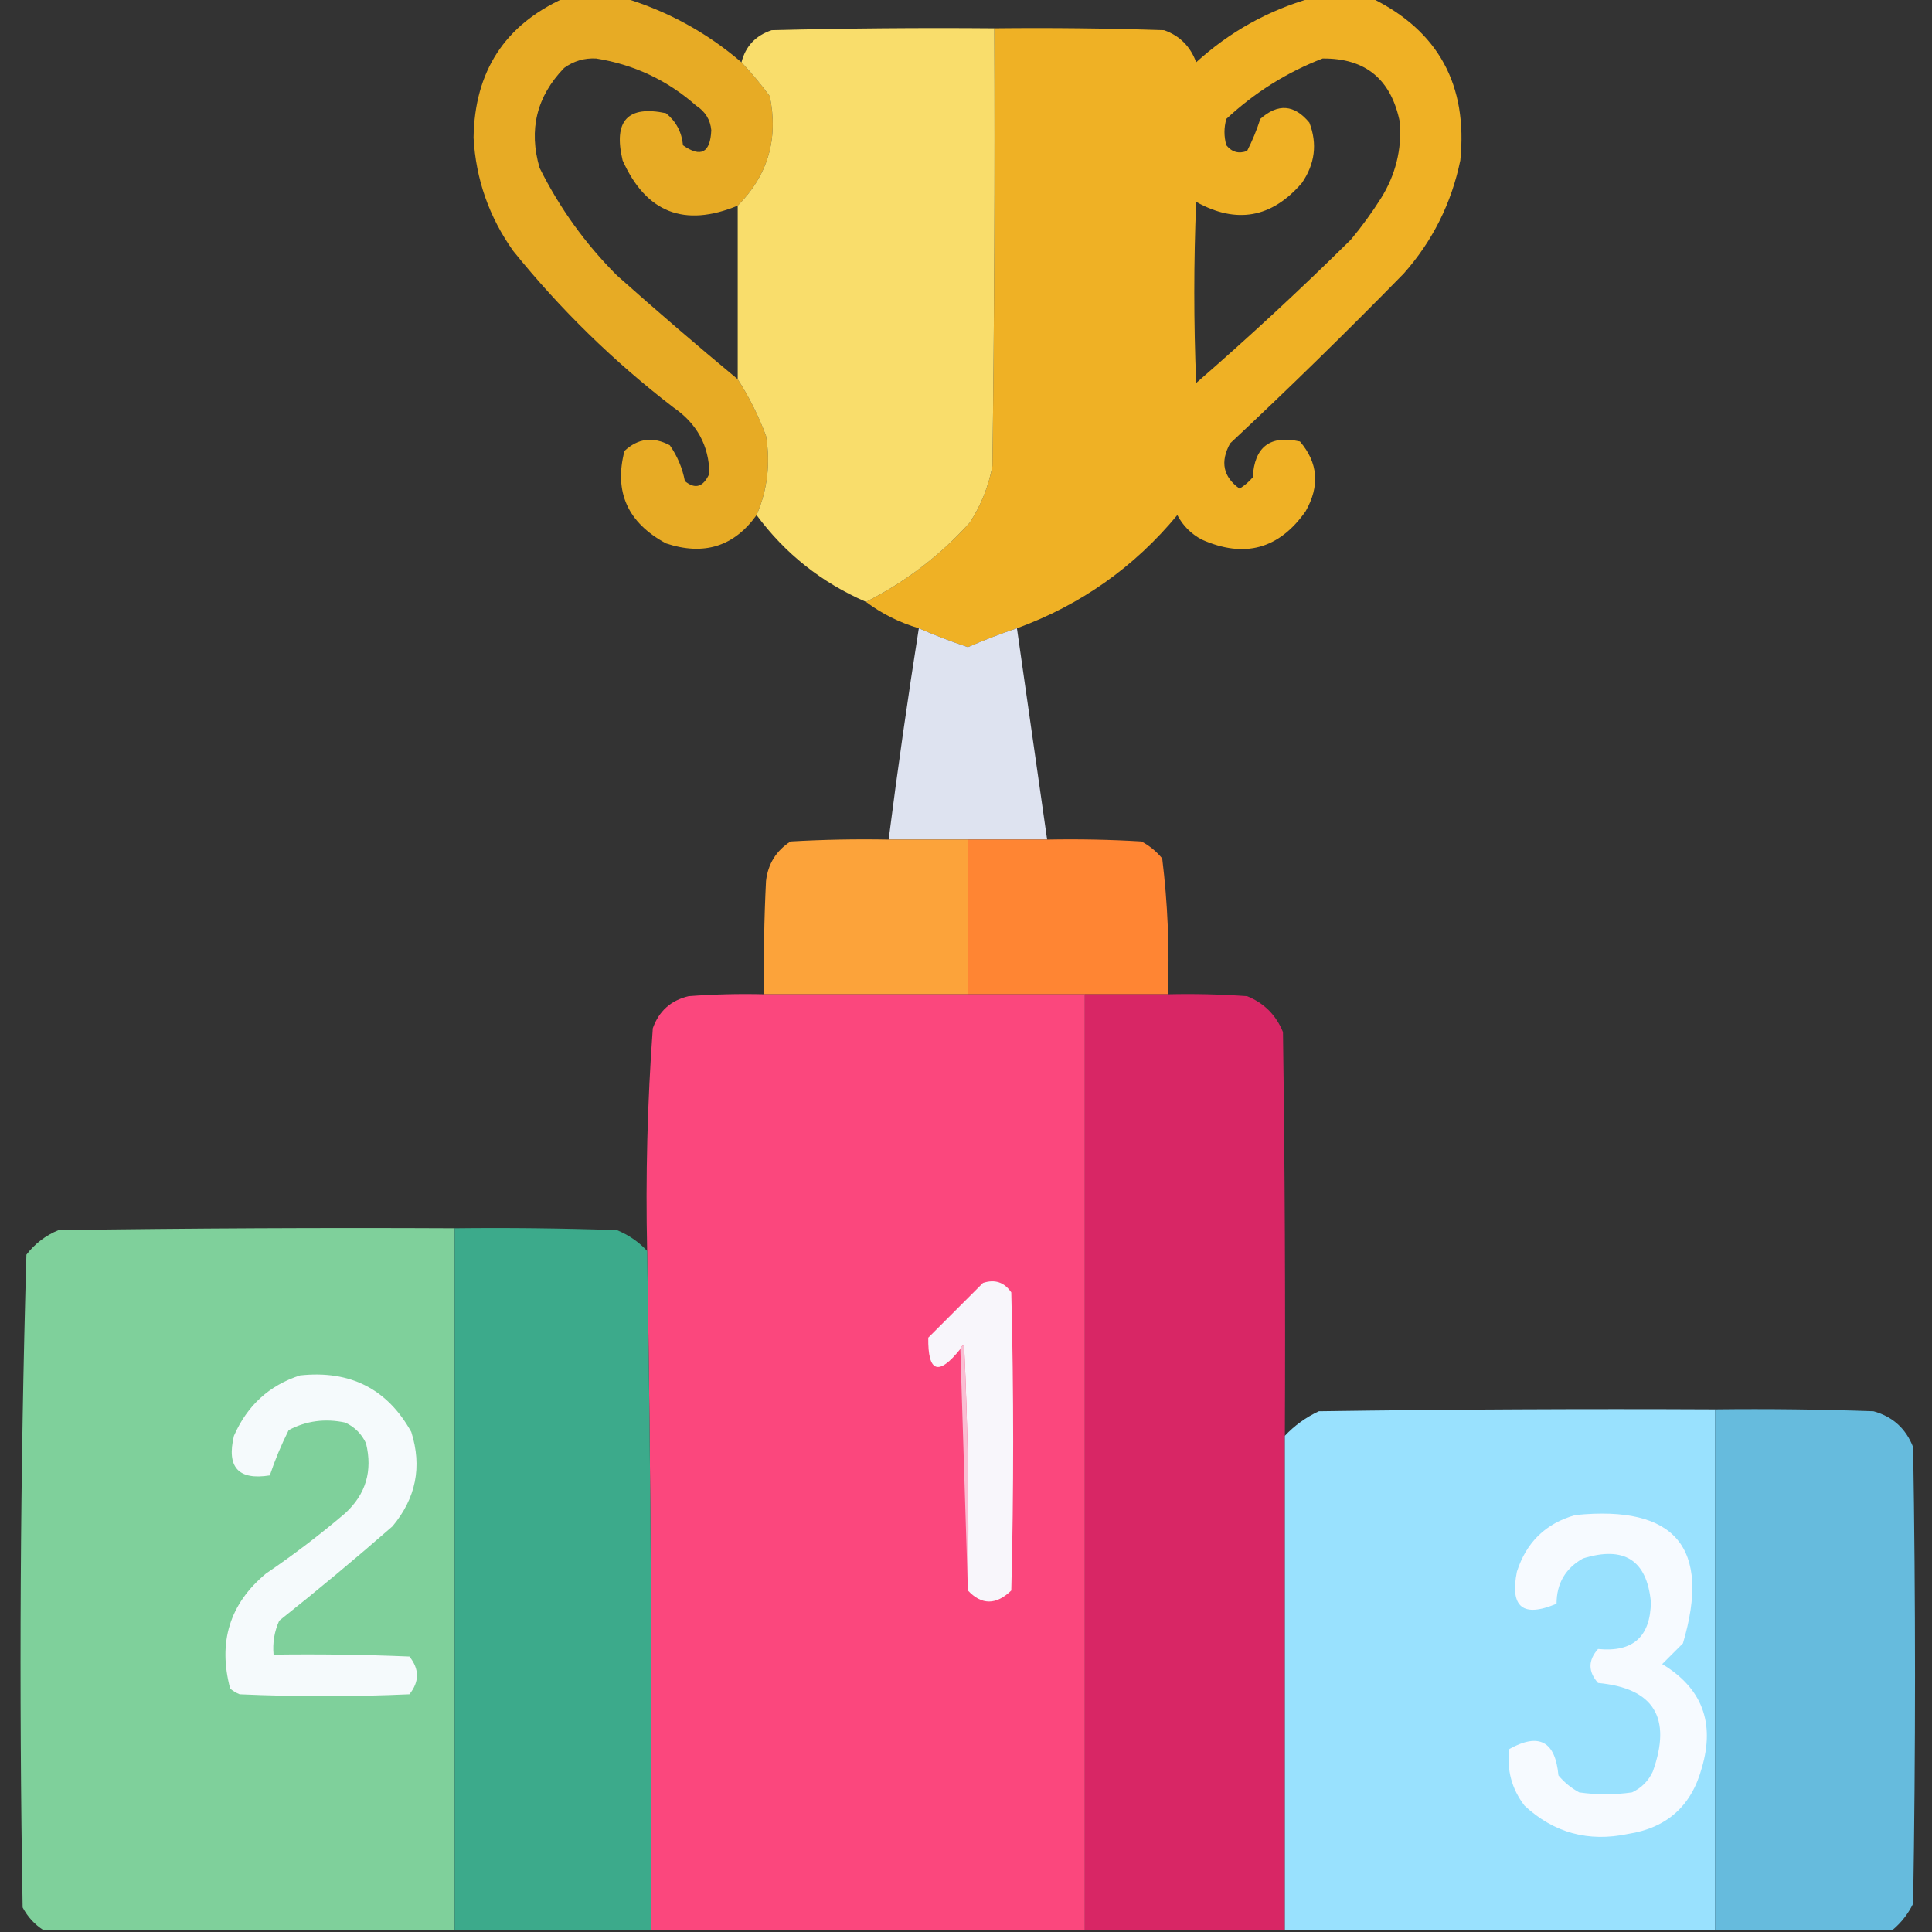 <svg xmlns="http://www.w3.org/2000/svg" xmlns:xlink="http://www.w3.org/1999/xlink" version="1.1" width="512px" height="512px" style="shape-rendering:geometricPrecision; text-rendering:geometricPrecision; image-rendering:optimizeQuality; fill-rule:evenodd; clip-rule:evenodd">
<rect width="100%" height="100%" fill="#333333" stroke="none"/>
<g><path style="opacity:0.932" fill="#f4b425" d="M 149.5,-0.5 C 154.833,-0.5 160.167,-0.5 165.5,-0.5C 176.993,2.979 187.326,8.646 196.5,16.5C 199.165,19.335 201.665,22.335 204,25.5C 206.323,36.81 203.49,46.477 195.5,54.5C 181.359,60.34 171.192,56.34 165,42.5C 162.492,32.015 166.325,27.849 176.5,30C 179.181,32.194 180.681,35.027 181,38.5C 185.739,41.837 188.239,40.504 188.5,34.5C 188.244,31.729 186.91,29.562 184.5,28C 176.889,21.278 168.055,17.111 158,15.5C 154.871,15.329 152.037,16.162 149.5,18C 142.207,25.551 140.04,34.385 143,44.5C 148.283,55.116 155.116,64.616 163.5,73C 174.058,82.399 184.725,91.566 195.5,100.5C 198.501,105.168 201.001,110.168 203,115.5C 204.216,122.821 203.382,129.821 200.5,136.5C 194.526,144.836 186.526,147.336 176.5,144C 166.333,138.516 162.666,130.349 165.5,119.5C 169.085,116.155 173.085,115.655 177.5,118C 179.511,120.877 180.845,124.044 181.5,127.5C 184.233,129.753 186.4,129.086 188,125.5C 187.89,118.12 184.723,112.286 178.5,108C 162.703,95.871 148.537,82.037 136,66.5C 129.605,57.482 126.105,47.482 125.5,36.5C 125.763,18.936 133.763,6.603 149.5,-0.5 Z"/></g>
<g><path style="opacity:0.974" fill="#f4b425" d="M 347.5,-0.5 C 352.833,-0.5 358.167,-0.5 363.5,-0.5C 381.183,8.183 389.016,22.516 387,42.5C 384.649,53.87 379.649,63.87 372,72.5C 356.971,87.862 341.638,102.862 326,117.5C 323.309,122.38 324.142,126.38 328.5,129.5C 329.814,128.687 330.981,127.687 332,126.5C 332.427,118.405 336.594,115.239 344.5,117C 349.317,122.62 349.817,128.787 346,135.5C 338.95,145.514 329.784,148.014 318.5,143C 315.667,141.5 313.5,139.333 312,136.5C 300.569,150.305 286.403,160.305 269.5,166.5C 265.112,167.964 260.779,169.63 256.5,171.5C 252.06,170.021 247.726,168.355 243.5,166.5C 238.338,164.967 233.671,162.634 229.5,159.5C 239.928,154.25 249.095,147.25 257,138.5C 259.973,133.921 261.973,128.921 263,123.5C 263.5,84.835 263.667,46.168 263.5,7.5C 278.504,7.333 293.504,7.5 308.5,8C 312.641,9.474 315.474,12.307 317,16.5C 325.89,8.421 336.056,2.755 347.5,-0.5 Z M 350.5,15.5 C 361.899,15.381 368.732,21.047 371,32.5C 371.497,39.673 369.83,46.34 366,52.5C 363.578,56.344 360.911,60.011 358,63.5C 344.714,76.632 331.047,89.298 317,101.5C 316.333,85.5 316.333,69.5 317,53.5C 327.678,59.431 337.011,57.765 345,48.5C 348.484,43.453 349.151,38.12 347,32.5C 343.017,27.676 338.683,27.343 334,31.5C 333.058,34.443 331.892,37.276 330.5,40C 328.299,40.825 326.466,40.325 325,38.5C 324.333,36.167 324.333,33.833 325,31.5C 332.536,24.49 341.036,19.157 350.5,15.5 Z"/></g>
<g><path style="opacity:0.988" fill="#fbde6b" d="M 263.5,7.5 C 263.667,46.168 263.5,84.835 263,123.5C 261.973,128.921 259.973,133.921 257,138.5C 249.095,147.25 239.928,154.25 229.5,159.5C 217.739,154.399 208.073,146.732 200.5,136.5C 203.382,129.821 204.216,122.821 203,115.5C 201.001,110.168 198.501,105.168 195.5,100.5C 195.5,85.167 195.5,69.833 195.5,54.5C 203.49,46.477 206.323,36.81 204,25.5C 201.665,22.335 199.165,19.335 196.5,16.5C 197.576,12.255 200.242,9.422 204.5,8C 224.164,7.5 243.831,7.333 263.5,7.5 Z"/></g>
<g><path style="opacity:0.969" fill="#e4e9f6" d="M 243.5,166.5 C 247.726,168.355 252.06,170.021 256.5,171.5C 260.779,169.63 265.112,167.964 269.5,166.5C 272.167,185.167 274.833,203.833 277.5,222.5C 270.5,222.5 263.5,222.5 256.5,222.5C 249.5,222.5 242.5,222.5 235.5,222.5C 237.887,203.79 240.554,185.123 243.5,166.5 Z"/></g>
<g><path style="opacity:0.982" fill="#ffa53a" d="M 235.5,222.5 C 242.5,222.5 249.5,222.5 256.5,222.5C 256.5,236.167 256.5,249.833 256.5,263.5C 238.5,263.5 220.5,263.5 202.5,263.5C 202.334,253.494 202.5,243.494 203,233.5C 203.517,228.963 205.684,225.463 209.5,223C 218.16,222.5 226.827,222.334 235.5,222.5 Z"/></g>
<g><path style="opacity:1" fill="#ff8533" d="M 256.5,222.5 C 263.5,222.5 270.5,222.5 277.5,222.5C 285.84,222.334 294.173,222.5 302.5,223C 304.624,224.122 306.457,225.622 308,227.5C 309.459,239.399 309.959,251.399 309.5,263.5C 302.167,263.5 294.833,263.5 287.5,263.5C 277.167,263.5 266.833,263.5 256.5,263.5C 256.5,249.833 256.5,236.167 256.5,222.5 Z"/></g>
<g><path style="opacity:0.998" fill="#fb477d" d="M 202.5,263.5 C 220.5,263.5 238.5,263.5 256.5,263.5C 266.833,263.5 277.167,263.5 287.5,263.5C 287.5,346.167 287.5,428.833 287.5,511.5C 249.167,511.5 210.833,511.5 172.5,511.5C 172.826,451.458 172.492,391.458 171.5,331.5C 171.062,311.787 171.562,292.12 173,272.5C 174.627,267.938 177.794,265.105 182.5,264C 189.158,263.5 195.825,263.334 202.5,263.5 Z"/></g>
<g><path style="opacity:1" fill="#d82665" d="M 287.5,263.5 C 294.833,263.5 302.167,263.5 309.5,263.5C 316.508,263.334 323.508,263.5 330.5,264C 335,265.833 338.167,269 340,273.5C 340.5,309.165 340.667,344.832 340.5,380.5C 340.5,424.167 340.5,467.833 340.5,511.5C 322.833,511.5 305.167,511.5 287.5,511.5C 287.5,428.833 287.5,346.167 287.5,263.5 Z"/></g>
<g><path style="opacity:0.998" fill="#7fd09b" d="M 120.5,325.5 C 120.5,387.5 120.5,449.5 120.5,511.5C 84.167,511.5 47.833,511.5 11.5,511.5C 9.193,510.023 7.36,508.023 6,505.5C 5.008,447.751 5.342,390.084 7,332.5C 9.264,329.567 12.098,327.4 15.5,326C 50.498,325.5 85.498,325.333 120.5,325.5 Z"/></g>
<g><path style="opacity:1" fill="#3caa8b" d="M 120.5,325.5 C 134.837,325.333 149.171,325.5 163.5,326C 166.597,327.273 169.264,329.107 171.5,331.5C 172.492,391.458 172.826,451.458 172.5,511.5C 155.167,511.5 137.833,511.5 120.5,511.5C 120.5,449.5 120.5,387.5 120.5,325.5 Z"/></g>
<g><path style="opacity:1" fill="#f8f6fb" d="M 256.5,421.5 C 256.833,399.823 256.5,378.156 255.5,356.5C 254.893,356.624 254.56,356.957 254.5,357.5C 248.713,364.738 245.88,363.738 246,354.5C 250.833,349.667 255.667,344.833 260.5,340C 263.636,338.959 266.136,339.793 268,342.5C 268.667,368.833 268.667,395.167 268,421.5C 263.972,425.388 260.139,425.388 256.5,421.5 Z"/></g>
<g><path style="opacity:1" fill="#f9bdd2" d="M 254.5,357.5 C 254.56,356.957 254.893,356.624 255.5,356.5C 256.5,378.156 256.833,399.823 256.5,421.5C 255.833,400.167 255.167,378.833 254.5,357.5 Z"/></g>
<g><path style="opacity:1" fill="#f5fafc" d="M 79.5,364.5 C 92.808,363.069 102.641,368.069 109,379.5C 111.902,388.713 110.236,397.046 104,404.5C 94.185,413.072 84.185,421.405 74,429.5C 72.711,432.351 72.211,435.351 72.5,438.5C 84.505,438.333 96.505,438.5 108.5,439C 111.167,442.333 111.167,445.667 108.5,449C 93.5,449.667 78.5,449.667 63.5,449C 62.584,448.626 61.75,448.126 61,447.5C 57.717,435.147 60.883,424.98 70.5,417C 77.784,412.05 84.784,406.717 91.5,401C 96.952,395.972 98.785,389.806 97,382.5C 95.833,380 94,378.167 91.5,377C 86.163,375.857 81.163,376.524 76.5,379C 74.524,382.935 72.858,386.935 71.5,391C 63.164,392.327 59.997,388.827 62,380.5C 65.528,372.465 71.361,367.132 79.5,364.5 Z"/></g>
<g><path style="opacity:0.997" fill="#99e1fe" d="M 454.5,373.5 C 454.5,419.5 454.5,465.5 454.5,511.5C 416.5,511.5 378.5,511.5 340.5,511.5C 340.5,467.833 340.5,424.167 340.5,380.5C 343.062,377.777 346.062,375.611 349.5,374C 384.498,373.5 419.498,373.333 454.5,373.5 Z"/></g>
<g><path style="opacity:1" fill="#66bbdd" d="M 454.5,373.5 C 468.504,373.333 482.504,373.5 496.5,374C 501.573,375.406 505.073,378.572 507,383.5C 507.667,423.833 507.667,464.167 507,504.5C 505.629,507.266 503.796,509.599 501.5,511.5C 485.833,511.5 470.167,511.5 454.5,511.5C 454.5,465.5 454.5,419.5 454.5,373.5 Z"/></g>
<g><path style="opacity:1" fill="#f6faff" d="M 417.5,401.5 C 444.004,398.826 453.504,410.159 446,435.5C 444.167,437.333 442.333,439.167 440.5,441C 451.04,447.344 454.54,456.511 451,468.5C 448.268,478.567 441.768,484.4 431.5,486C 420.948,488.239 411.781,485.739 404,478.5C 400.595,474.031 399.261,469.031 400,463.5C 407.853,459.12 412.186,461.454 413,470.5C 414.558,472.359 416.391,473.859 418.5,475C 423.167,475.667 427.833,475.667 432.5,475C 435,473.833 436.833,472 438,469.5C 443.124,455.219 438.291,447.385 423.5,446C 420.833,443 420.833,440 423.5,437C 432.745,437.921 437.411,433.754 437.5,424.5C 436.419,413.441 430.419,409.608 419.5,413C 414.853,415.624 412.52,419.624 412.5,425C 403.6,428.764 400.1,425.931 402,416.5C 404.503,408.679 409.67,403.679 417.5,401.5 Z"/></g>
</svg>
